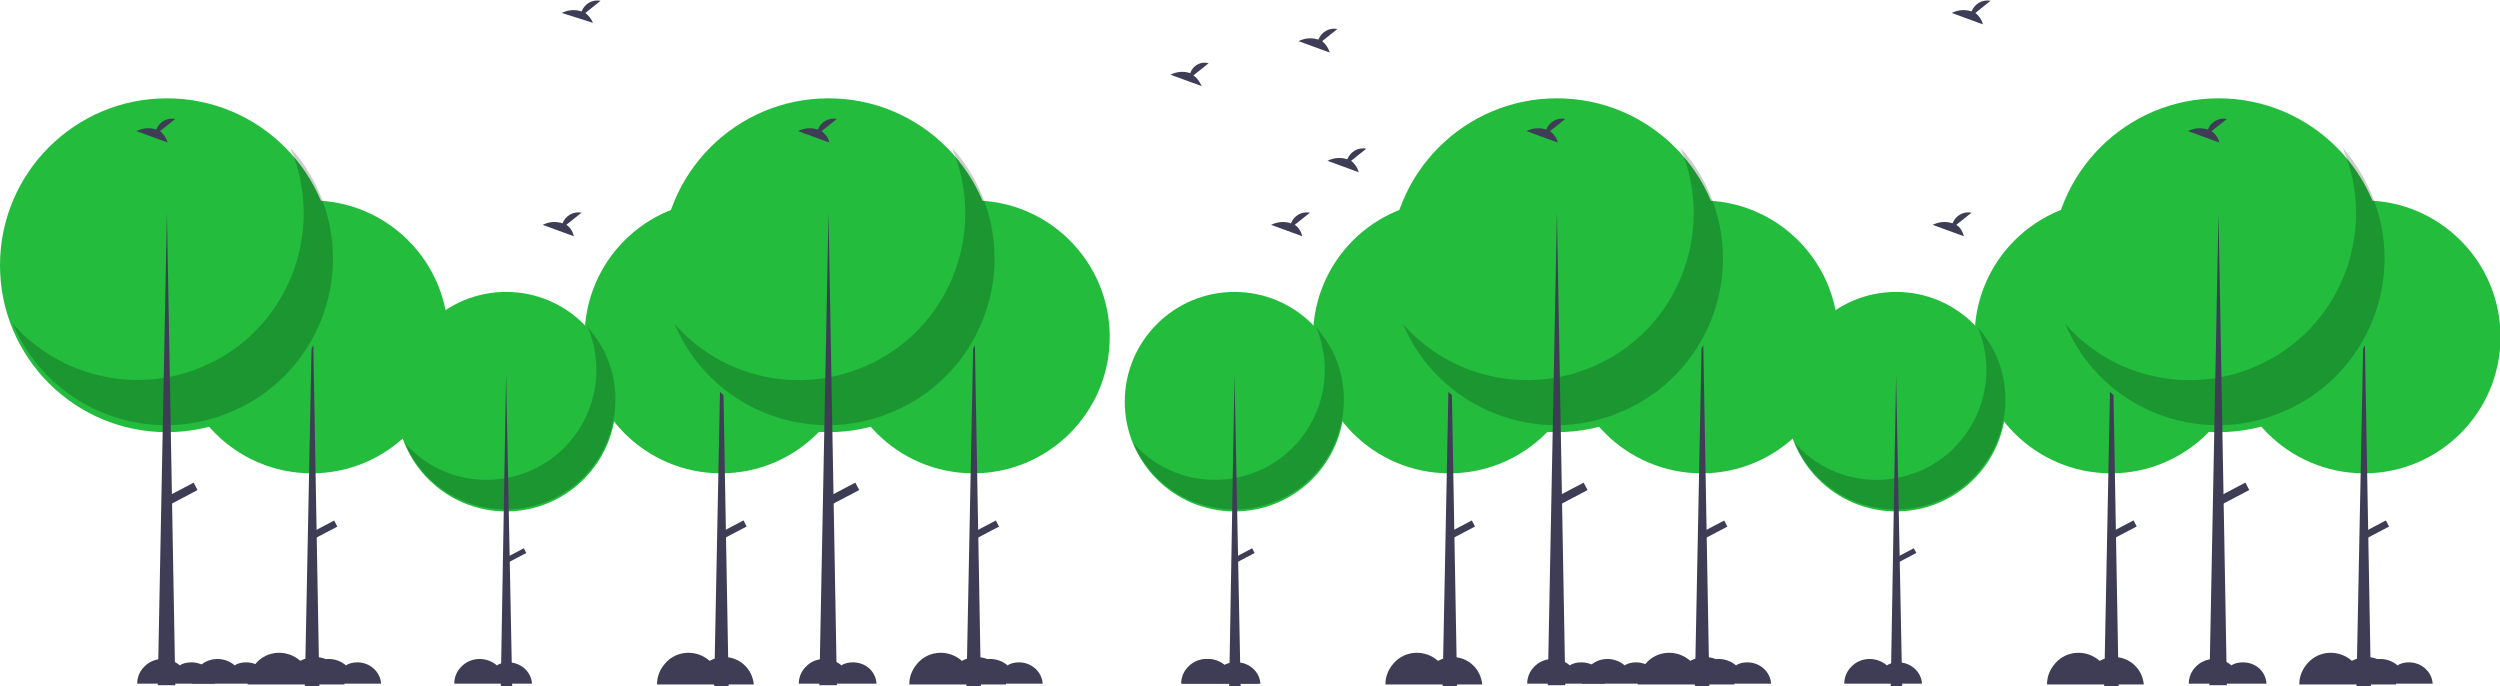 <?xml version="1.0" encoding="utf-8"?>
<!-- Generator: Adobe Illustrator 25.2.1, SVG Export Plug-In . SVG Version: 6.00 Build 0)  -->
<svg version="1.1" id="Group_9702" xmlns="http://www.w3.org/2000/svg" xmlns:xlink="http://www.w3.org/1999/xlink" x="0px" y="0px"
	 viewBox="0 0 328 90" style="enable-background:new 0 0 328 90;" xml:space="preserve">
<style type="text/css">
	.st0{fill:#23BC3D;}
	.st1{opacity:0.2;enable-background:new    ;}
	.st2{fill:#3F3D56;}
</style>
<g id="Group_5987" transform="translate(147.568)">
	<g id="Group_5977">
		<ellipse id="Ellipse_526" class="st0" cx="101.2" cy="52.7" rx="14.4" ry="14.4"/>
		<ellipse id="Ellipse_1453" class="st0" cx="14.4" cy="52.7" rx="14.4" ry="14.4"/>
		<ellipse id="Ellipse_1451" class="st0" cx="129.4" cy="44.2" rx="17.9" ry="17.9"/>
		<ellipse id="Ellipse_1454" class="st0" cx="42.6" cy="44.2" rx="17.9" ry="17.9"/>
		<ellipse id="Ellipse_1452" class="st0" cx="162.6" cy="44.2" rx="17.9" ry="17.9"/>
		<ellipse id="Ellipse_1456" class="st0" cx="75.7" cy="44.2" rx="17.9" ry="17.9"/>
		<path id="Path_5494" class="st1" d="M111.9,42.9c3.1,7.3-0.3,15.8-7.6,18.9c-5.7,2.4-12.3,1-16.4-3.7c3.1,7.3,11.6,10.7,18.9,7.6
			c7.3-3.1,10.7-11.6,7.6-18.9C113.8,45.4,112.9,44.1,111.9,42.9z"/>
		<path id="Path_6795" class="st1" d="M25.1,42.9c3.1,7.3-0.3,15.8-7.6,18.9c-5.7,2.4-12.3,1-16.4-3.7c3.1,7.3,11.6,10.7,18.9,7.6
			c7.3-3.1,10.7-11.6,7.6-18.9C27,45.4,26.1,44.1,25.1,42.9z"/>
		<path id="Path_5495" class="st2" d="M101.2,49.2L101.2,49.2L102,90h-1.5L101.2,49.2z"/>
		<path id="Path_6797" class="st2" d="M14.4,49.2L14.4,49.2L15.2,90h-1.5L14.4,49.2z"/>
		<path id="Path_6790" class="st2" d="M129.5,39.3L129.5,39.3l0.9,50.7h-1.9L129.5,39.3z"/>
		<path id="Path_6798" class="st2" d="M42.7,39.3L42.7,39.3L43.6,90h-1.9L42.7,39.3z"/>
		<path id="Path_6792" class="st2" d="M162.6,39.3L162.6,39.3l0.9,50.7h-1.9L162.6,39.3z"/>
		<path id="Path_6801" class="st2" d="M75.8,39.3L75.8,39.3L76.7,90h-1.9L75.8,39.3z"/>
		
			<rect id="Rectangle_3887" x="101.1" y="72.5" transform="matrix(0.885 -0.466 0.466 0.885 -22.12 56.137)" class="st2" width="2.7" height="0.7"/>
		
			<rect id="Rectangle_5251" x="14.3" y="72.5" transform="matrix(0.885 -0.466 0.466 0.885 -32.117 15.695)" class="st2" width="2.7" height="0.7"/>
		
			<rect id="Rectangle_5247" x="129.4" y="69" transform="matrix(0.885 -0.466 0.466 0.885 -17.242 69.047)" class="st2" width="3.3" height="0.9"/>
		
			<rect id="Rectangle_5250" x="42.6" y="69" transform="matrix(0.885 -0.466 0.466 0.885 -27.239 28.605)" class="st2" width="3.3" height="0.9"/>
		
			<rect id="Rectangle_5248" x="162.5" y="69" transform="matrix(0.885 -0.466 0.466 0.885 -13.427 84.482)" class="st2" width="3.3" height="0.9"/>
		
			<rect id="Rectangle_5252" x="75.7" y="69" transform="matrix(0.885 -0.466 0.466 0.885 -23.424 44.041)" class="st2" width="3.3" height="0.9"/>
		<ellipse id="Ellipse_527" class="st0" cx="143.5" cy="34.8" rx="21.9" ry="21.9"/>
		<ellipse id="Ellipse_1455" class="st0" cx="56.7" cy="34.8" rx="21.9" ry="21.9"/>
		<path id="Path_5496" class="st1" d="M159.8,19.4c4.7,11.1-0.4,24-11.5,28.7c-8.6,3.7-18.7,1.5-24.9-5.6
			C128,53.6,140.9,58.8,152,54c11.1-4.7,16.3-17.6,11.5-28.7C162.6,23.2,161.3,21.1,159.8,19.4z"/>
		<path id="Path_6796" class="st1" d="M72.9,19.4c4.7,11.1-0.4,24-11.5,28.7c-8.6,3.7-18.7,1.5-24.9-5.6
			C41.2,53.6,54.1,58.8,65.2,54c11.1-4.7,16.3-17.6,11.5-28.7C75.8,23.2,74.5,21.1,72.9,19.4z"/>
		<path id="Path_5497" class="st2" d="M143.5,27.9L143.5,27.9l1.1,62h-2.3L143.5,27.9z"/>
		<path id="Path_6800" class="st2" d="M56.7,27.9L56.7,27.9l1.1,62h-2.3L56.7,27.9z"/>
		
			<rect id="Rectangle_3888" x="143.4" y="64.2" transform="matrix(0.885 -0.466 0.466 0.885 -13.431 75.233)" class="st2" width="4.1" height="1.1"/>
		
			<rect id="Rectangle_5249" x="56.6" y="64.2" transform="matrix(0.885 -0.466 0.466 0.885 -23.428 34.791)" class="st2" width="4.1" height="1.1"/>
		<path id="Path_5500" class="st2" d="M111.6,1.7l2-1.6c-1.1-0.2-2.1,0.4-2.5,1.4c-0.9-0.3-1.8-0.2-2.6,0.2l4.1,1.5
			C112.4,2.5,112,2,111.6,1.7z"/>
		<path id="Path_5501" class="st2" d="M9,9.9l2-1.6C10,8,8.9,8.6,8.6,9.6C7.7,9.3,6.8,9.4,6,9.8l4.1,1.5C9.8,10.7,9.5,10.2,9,9.9z"
			/>
		<path id="Path_5502" class="st2" d="M142.6,17.2l2-1.6c-1.1-0.2-2.1,0.4-2.5,1.4c-0.9-0.3-1.8-0.2-2.6,0.2l4.1,1.5
			C143.5,18.1,143.1,17.6,142.6,17.2z"/>
		<path id="Path_6799" class="st2" d="M55.8,17.2l2-1.6c-1.1-0.2-2.1,0.4-2.5,1.4c-0.9-0.3-1.8-0.2-2.6,0.2l4.1,1.5
			C56.7,18.1,56.3,17.6,55.8,17.2z"/>
		<path id="Path_5503" class="st2" d="M25.9,5.4l2-1.6c-1.1-0.2-2.1,0.4-2.5,1.4c-0.9-0.3-1.8-0.2-2.6,0.2l4.1,1.5
			C26.7,6.3,26.4,5.8,25.9,5.4z"/>
		<path id="Path_5504" class="st2" d="M29.7,21.1l2-1.6c-1.1-0.2-2.1,0.4-2.5,1.4c-0.9-0.3-1.8-0.2-2.6,0.2l4.1,1.5
			C30.5,21.9,30.1,21.4,29.7,21.1z"/>
		<path id="Path_5505" class="st2" d="M109.1,29.5l2-1.6c-1.1-0.2-2.1,0.4-2.5,1.4c-0.9-0.3-1.8-0.2-2.6,0.2l4.1,1.5
			C109.9,30.3,109.6,29.8,109.1,29.5z"/>
		<path id="Path_6794" class="st2" d="M22.3,29.5l2-1.6c-1.1-0.2-2.1,0.4-2.5,1.4c-0.9-0.3-1.8-0.2-2.6,0.2l4.1,1.5
			C23.1,30.3,22.8,29.8,22.3,29.5z"/>
		<path id="Path_5507" class="st2" d="M14.5,86.9c-0.5,0-1.1,0.1-1.5,0.4c-1.4-1.2-3.5-1.1-4.7,0.2c-0.6,0.6-0.9,1.4-0.9,2.2h10.2
			C17.5,88.1,16.1,86.9,14.5,86.9z"/>
		<path id="Path_5508" class="st2" d="M67.1,86.9c-0.5,0-1.1,0.1-1.5,0.4c-1.4-1.2-3.5-1.1-4.7,0.2c-0.6,0.6-0.9,1.4-0.9,2.2h10.2
			C70.1,88.1,68.7,86.9,67.1,86.9z"/>
		<path id="Path_5509" class="st2" d="M101.5,86.9c-0.5,0-1.1,0.1-1.5,0.4c-1.4-1.2-3.5-1.1-4.7,0.2c-0.6,0.6-0.9,1.4-0.9,2.2h10.2
			C104.5,88.1,103.1,86.9,101.5,86.9z"/>
		<path id="Path_6804" class="st2" d="M14.7,86.9c-0.5,0-1.1,0.1-1.5,0.4c-1.4-1.2-3.5-1.1-4.7,0.2c-0.6,0.6-0.9,1.4-0.9,2.2h10.2
			C17.7,88.1,16.3,86.9,14.7,86.9z"/>
		<path id="Path_6791" class="st2" d="M129.8,86.2c-0.7,0-1.3,0.2-1.9,0.5c-1.7-1.5-4.3-1.4-5.8,0.3c-0.7,0.8-1.1,1.7-1.1,2.8h12.7
			C133.5,87.7,131.8,86.2,129.8,86.2z"/>
		<path id="Path_6802" class="st2" d="M43,86.2c-0.7,0-1.3,0.2-1.9,0.5c-1.7-1.5-4.3-1.4-5.8,0.3c-0.7,0.8-1.1,1.7-1.1,2.8h12.7
			C46.7,87.7,45,86.2,43,86.2z"/>
		<path id="Path_6793" class="st2" d="M162.9,86.2c-0.7,0-1.3,0.2-1.9,0.5c-1.7-1.5-4.3-1.4-5.8,0.3c-0.7,0.8-1.1,1.7-1.1,2.8h12.7
			C166.6,87.7,164.9,86.2,162.9,86.2z"/>
		<path id="Path_6803" class="st2" d="M76.1,86.2c-0.7,0-1.3,0.2-1.9,0.5c-1.7-1.5-4.3-1.4-5.8,0.3c-0.7,0.8-1.1,1.7-1.1,2.8H80
			C79.8,87.7,78.1,86.2,76.1,86.2z"/>
		<path id="Path_5510" class="st2" d="M146.7,86.9c-0.5,0-1.1,0.1-1.5,0.4c-1.4-1.2-3.5-1.1-4.7,0.2c-0.6,0.6-0.9,1.4-0.9,2.2h10.2
			C149.7,88.1,148.4,86.9,146.7,86.9z"/>
		<path id="Path_6805" class="st2" d="M59.9,86.9c-0.5,0-1.1,0.1-1.5,0.4c-1.4-1.2-3.5-1.1-4.7,0.2c-0.6,0.6-0.9,1.4-0.9,2.2H63
			C62.9,88.1,61.6,86.9,59.9,86.9z"/>
		<path id="Path_5511" class="st2" d="M168.5,86.9c-0.5,0-1.1,0.1-1.5,0.4c-1.4-1.2-3.5-1.1-4.7,0.2c-0.6,0.6-0.9,1.4-0.9,2.2h10.2
			C171.5,88.1,170.1,86.9,168.5,86.9z"/>
		<path id="Path_6806" class="st2" d="M81.7,86.9c-0.5,0-1.1,0.1-1.5,0.4c-1.4-1.2-3.5-1.1-4.7,0.2c-0.6,0.6-0.9,1.4-0.9,2.2h10.2
			C84.7,88.1,83.3,86.9,81.7,86.9z"/>
	</g>
</g>
<g id="Group_9515">
	<g id="Group_5977-2">
		<ellipse id="Ellipse_526-2" class="st0" cx="66.4" cy="52.7" rx="14.4" ry="14.4"/>
		<ellipse id="Ellipse_1451-2" class="st0" cx="94.6" cy="44.2" rx="17.9" ry="17.9"/>
		<ellipse id="Ellipse_1452-2" class="st0" cx="127.7" cy="44.2" rx="17.9" ry="17.9"/>
		<ellipse id="Ellipse_1456-2" class="st0" cx="40.9" cy="44.2" rx="17.9" ry="17.9"/>
		<path id="Path_5494-2" class="st1" d="M77.1,42.9c3.1,7.3-0.3,15.8-7.6,18.9c-5.7,2.4-12.3,1-16.4-3.7c3.1,7.3,11.6,10.7,18.9,7.6
			c7.3-3.1,10.7-11.6,7.6-18.9C79,45.4,78.1,44.1,77.1,42.9z"/>
		<path id="Path_5495-2" class="st2" d="M66.4,49.2L66.4,49.2L67.2,90h-1.5L66.4,49.2z"/>
		<path id="Path_6790-2" class="st2" d="M94.7,39.3L94.7,39.3L95.6,90h-1.9L94.7,39.3z"/>
		<path id="Path_6792-2" class="st2" d="M127.8,39.3L127.8,39.3l0.9,50.7h-1.9L127.8,39.3z"/>
		<path id="Path_6801-2" class="st2" d="M41,39.3L41,39.3L41.9,90h-1.9L41,39.3z"/>
		
			<rect id="Rectangle_3887-2" x="66.3" y="72.5" transform="matrix(0.885 -0.466 0.466 0.885 -26.128 39.923)" class="st2" width="2.7" height="0.7"/>
		
			<rect id="Rectangle_5247-2" x="94.6" y="69" transform="matrix(0.885 -0.466 0.466 0.885 -21.251 52.833)" class="st2" width="3.3" height="0.9"/>
		
			<rect id="Rectangle_5248-2" x="127.7" y="69" transform="matrix(0.885 -0.466 0.466 0.885 -17.435 68.268)" class="st2" width="3.3" height="0.9"/>
		
			<rect id="Rectangle_5252-2" x="40.9" y="69" transform="matrix(0.885 -0.466 0.466 0.885 -27.432 27.826)" class="st2" width="3.3" height="0.9"/>
		<ellipse id="Ellipse_527-2" class="st0" cx="108.7" cy="34.8" rx="21.9" ry="21.9"/>
		<ellipse id="Ellipse_1455-2" class="st0" cx="21.9" cy="34.8" rx="21.9" ry="21.9"/>
		<path id="Path_5496-2" class="st1" d="M124.9,19.4c4.7,11.1-0.4,24-11.5,28.7c-8.6,3.7-18.7,1.5-24.9-5.6
			c4.7,11.1,17.6,16.3,28.7,11.5c11.1-4.7,16.3-17.6,11.5-28.7C127.8,23.2,126.5,21.1,124.9,19.4z"/>
		<path id="Path_6796-2" class="st1" d="M38.1,19.4c4.7,11.1-0.4,24-11.5,28.7C18,51.8,7.9,49.5,1.7,42.5
			C6.4,53.6,19.3,58.8,30.4,54c11.1-4.7,16.3-17.6,11.5-28.7C41,23.2,39.7,21.1,38.1,19.4z"/>
		<path id="Path_5497-2" class="st2" d="M108.7,27.9L108.7,27.9l1.1,62h-2.3L108.7,27.9z"/>
		<path id="Path_6800-2" class="st2" d="M21.9,27.9L21.9,27.9l1.1,62h-2.3L21.9,27.9z"/>
		
			<rect id="Rectangle_3888-2" x="108.6" y="64.2" transform="matrix(0.885 -0.466 0.466 0.885 -17.439 59.019)" class="st2" width="4.1" height="1.1"/>
		
			<rect id="Rectangle_5249-2" x="21.8" y="64.2" transform="matrix(0.885 -0.466 0.466 0.885 -27.436 18.577)" class="st2" width="4.1" height="1.1"/>
		<path id="Path_5500-2" class="st2" d="M76.8,1.7l2-1.6c-1.1-0.2-2.1,0.4-2.5,1.4c-0.9-0.3-1.8-0.2-2.6,0.2L77.8,3
			C77.6,2.5,77.2,2,76.8,1.7z"/>
		<path id="Path_5502-2" class="st2" d="M107.8,17.2l2-1.6c-1.1-0.2-2.1,0.4-2.5,1.4c-0.9-0.3-1.8-0.2-2.6,0.2l4.1,1.5
			C108.7,18.1,108.3,17.6,107.8,17.2z"/>
		<path id="Path_6799-2" class="st2" d="M21,17.2l2-1.6c-1.1-0.2-2.1,0.4-2.5,1.4c-0.9-0.3-1.8-0.2-2.6,0.2l4.1,1.5
			C21.8,18.1,21.5,17.6,21,17.2z"/>
		<path id="Path_5505-2" class="st2" d="M74.3,29.5l2-1.6c-1.1-0.2-2.1,0.4-2.5,1.4c-0.9-0.3-1.8-0.2-2.6,0.2l4.1,1.5
			C75.1,30.3,74.8,29.8,74.3,29.5z"/>
		<path id="Path_5508-2" class="st2" d="M32.3,86.9c-0.5,0-1.1,0.1-1.5,0.4c-1.4-1.2-3.5-1.1-4.7,0.2c-0.6,0.6-0.9,1.4-0.9,2.2h10.2
			C35.3,88.1,33.9,86.9,32.3,86.9z"/>
		<path id="Path_5509-2" class="st2" d="M66.7,86.9c-0.5,0-1.1,0.1-1.5,0.4c-1.4-1.2-3.5-1.1-4.7,0.2c-0.6,0.6-0.9,1.4-0.9,2.2h10.2
			C69.7,88.1,68.3,86.9,66.7,86.9z"/>
		<path id="Path_6791-2" class="st2" d="M95,86.2c-0.7,0-1.3,0.2-1.9,0.5c-1.7-1.5-4.3-1.4-5.8,0.3c-0.7,0.8-1.1,1.7-1.1,2.8h12.7
			C98.7,87.7,97,86.2,95,86.2z"/>
		<path id="Path_6793-2" class="st2" d="M128.1,86.2c-0.7,0-1.3,0.2-1.9,0.5c-1.7-1.5-4.3-1.4-5.8,0.3c-0.7,0.8-1.1,1.7-1.1,2.8H132
			C131.8,87.7,130.1,86.2,128.1,86.2z"/>
		<path id="Path_6803-2" class="st2" d="M41.3,86.2c-0.7,0-1.3,0.2-1.9,0.5c-1.7-1.5-4.3-1.4-5.8,0.3c-0.7,0.8-1.1,1.7-1.1,2.8h12.7
			C45,87.7,43.3,86.2,41.3,86.2z"/>
		<path id="Path_5510-2" class="st2" d="M111.9,86.9c-0.5,0-1.1,0.1-1.5,0.4c-1.4-1.2-3.5-1.1-4.7,0.2c-0.6,0.6-0.9,1.4-0.9,2.2H115
			C114.9,88.1,113.6,86.9,111.9,86.9z"/>
		<path id="Path_6805-2" class="st2" d="M25.1,86.9c-0.5,0-1.1,0.1-1.5,0.4c-1.4-1.2-3.5-1.1-4.7,0.2c-0.6,0.6-0.9,1.4-0.9,2.2h10.2
			C28.1,88.1,26.8,86.9,25.1,86.9z"/>
		<path id="Path_5511-2" class="st2" d="M133.7,86.9c-0.5,0-1.1,0.1-1.5,0.4c-1.4-1.2-3.5-1.1-4.7,0.2c-0.6,0.6-0.9,1.4-0.9,2.2
			h10.2C136.7,88.1,135.3,86.9,133.7,86.9z"/>
		<path id="Path_6806-2" class="st2" d="M46.9,86.9c-0.5,0-1.1,0.1-1.5,0.4c-1.4-1.2-3.5-1.1-4.7,0.2c-0.6,0.6-0.9,1.4-0.9,2.2H50
			C49.9,88.1,48.5,86.9,46.9,86.9z"/>
	</g>
</g>
</svg>
